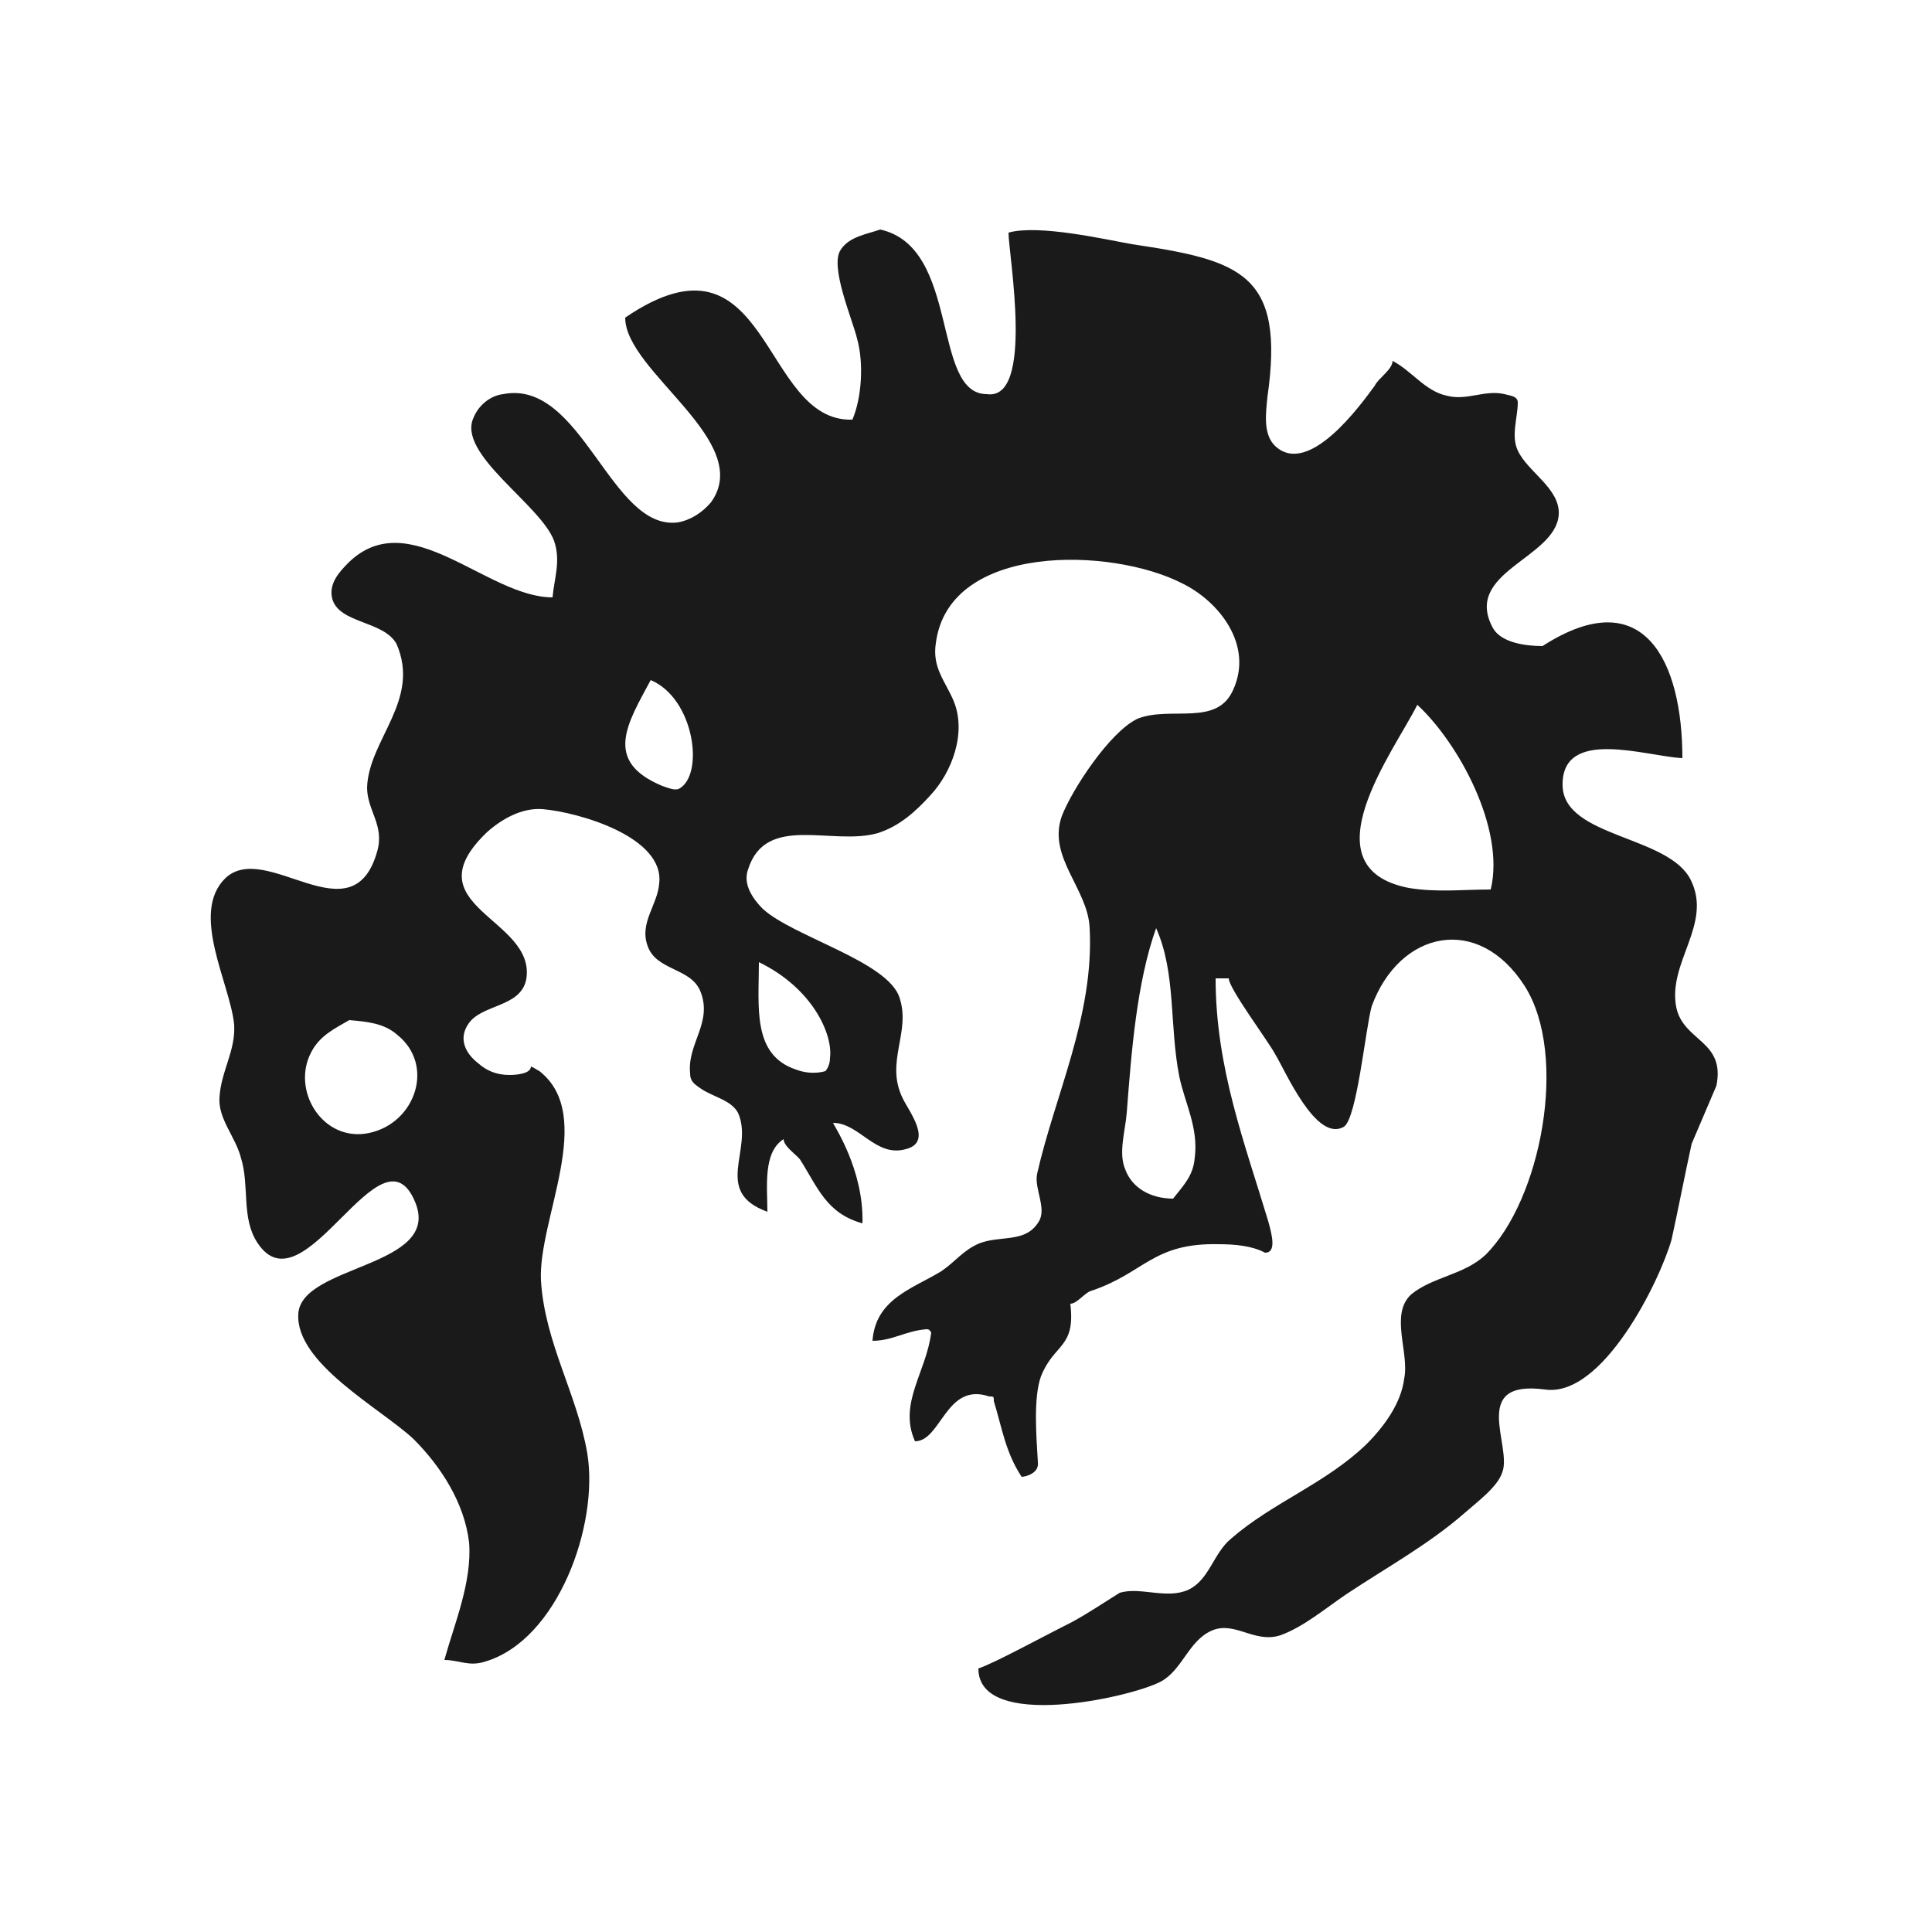 <?xml version="1.0" encoding="UTF-8" standalone="yes"?>
<svg version="1.2" baseProfile="tiny-ps" viewBox="0 0 250 250" xml:space="preserve" xmlns="http://www.w3.org/2000/svg">
  <title>Paradox Interactive AB</title>
  <rect x="0" fill="#FFFFFF" width="250" height="250"/>
  <g id="Symbols">
    <g id="Logo_x2F_Platypus_x2F_Black">
      <g id="Shape">
        <path fill="#1A1A1A" d="M216.9,130.3c-1.1-5.8,4.7-10.7,1.9-16.4c-2.8-5.8-16.4-5.5-16.6-12.2c-0.2-7.7,10.9-3.8,15.5-3.6&#xA;&#x9;&#x9;&#x9;&#x9;c0-12.4-4.9-23-18.1-14.5c-2.1,0-5.3-0.4-6.4-2.3c-4-7.3,8.1-9,8.5-14.7c0.2-3.4-4-5.5-5.3-8.3c-0.9-1.9,0-4.3,0-6.2&#xA;&#x9;&#x9;&#x9;&#x9;c0-0.9-1.1-0.9-1.7-1.1c-2.6-0.6-4.9,0.9-7.5,0.2c-2.8-0.6-4.5-3.2-7-4.5c0,1.1-1.9,2.3-2.3,3.2c-1.9,2.6-8.5,11.7-12.8,7.9&#xA;&#x9;&#x9;&#x9;&#x9;c-1.7-1.5-1.3-4.3-1.1-6.4c2.3-16-3.4-17.7-17.5-19.8c-3.4-0.6-12.1-2.6-16-1.5c0,2.8,3.4,21.8-2.8,20.9c-7.2,0-3.4-19-13.8-21.3&#xA;&#x9;&#x9;&#x9;&#x9;c-1.7,0.6-4,0.9-5.1,2.6c-1.5,2.1,1.5,9,2.1,11.5c0.9,3.2,0.6,7.7-0.6,10.5c-11.9,0.4-10.6-26-29.4-13.2c0,7,16.8,16,11.1,23.9&#xA;&#x9;&#x9;&#x9;&#x9;c-1.1,1.3-2.6,2.3-4.3,2.6C79,68.7,75.3,49,65.1,51c-1.7,0.2-3.2,1.5-3.8,3C59,58.7,70,65.3,71.7,70c0.9,2.6,0,4.9-0.2,7.3&#xA;&#x9;&#x9;&#x9;&#x9;c-8.5,0-18.5-12.2-26.4-4.5c-1.3,1.3-2.6,2.8-2.1,4.7c0.9,3.2,6.6,2.8,8.3,5.8c3.2,7.3-3.6,12.4-3.8,18.6c0,3,2.3,4.9,1.3,8.3&#xA;&#x9;&#x9;&#x9;&#x9;c-3.2,11.3-14.3-1.5-19.6,3.4c-4.7,4.5,0.6,13.7,1.1,19c0.2,3.4-1.7,6-1.9,9.4c-0.2,2.8,2.1,5.1,2.8,7.9c1.1,3.6,0,7.7,2.1,10.9&#xA;&#x9;&#x9;&#x9;&#x9;c6,9.2,16-15.8,20.4-5.3c3.6,8.5-14.7,8.1-15.1,14.5s10.6,12.2,14.9,16.2c3.6,3.6,6.6,8.3,7.2,13.4c0.4,5.1-1.9,10.5-3.2,15.2&#xA;&#x9;&#x9;&#x9;&#x9;c1.9,0,3.2,0.9,5.3,0.2c9.4-2.8,14.7-17.7,13.2-26.9c-1.3-7.7-5.5-14.3-6-22.4c-0.4-7.9,7.2-21.3-0.2-27.1&#xA;&#x9;&#x9;&#x9;&#x9;c-0.4-0.2-0.6-0.4-1.1-0.6c0,0.9-1.7,1.1-2.8,1.1c-1.7,0-3-0.6-4-1.5c-1.7-1.3-2.6-3.2-1.3-5.1c1.7-2.6,6.8-2.1,7.5-5.8&#xA;&#x9;&#x9;&#x9;&#x9;c1.3-7.9-15.1-9.4-5.1-19c1.9-1.7,4.5-3.2,7.2-3c4.7,0.4,15.8,3.6,15.1,9.6c-0.2,2.8-2.6,5.1-1.5,8.1c1.1,3.2,5.5,2.8,6.8,5.8&#xA;&#x9;&#x9;&#x9;&#x9;c1.7,4.1-1.7,6.8-1.3,10.7c0,0.9,0.4,1.3,1.3,1.9c1.5,1.1,4,1.5,4.9,3.2c2.1,4.7-3.4,10.2,3.8,12.8c0-3.2-0.6-7.7,2.1-9.4&#xA;&#x9;&#x9;&#x9;&#x9;c0,0.9,1.5,1.9,2.1,2.6c2.3,3.6,3.4,7,8.1,8.3c0.2-7-3.8-12.8-3.8-13c3.4,0,5.5,4.5,9.4,3.4c3.6-0.9,0.4-4.9-0.4-6.6&#xA;&#x9;&#x9;&#x9;&#x9;c-2.3-4.7,1.1-8.5-0.4-13c-1.5-4.7-13.8-7.9-17.7-11.5c-1.3-1.3-2.6-3.2-1.9-5.1c2.3-7.3,10.9-3,16.8-4.7&#xA;&#x9;&#x9;&#x9;&#x9;c2.8-0.9,4.9-2.8,6.8-4.9c2.8-3,4.7-8.1,3-12.2c-1.1-2.6-2.8-4.3-2.3-7.5c1.7-13,22.8-12.4,31.9-7.7c4.7,2.3,9.2,7.9,6.6,13.7&#xA;&#x9;&#x9;&#x9;&#x9;c-2.1,4.9-8.1,2.1-12.4,3.8c-3.6,1.7-8.5,9.2-9.8,12.6c-1.9,5.3,3.4,9.4,3.6,14.5c0.6,11.3-4.5,21.6-6.8,31.8&#xA;&#x9;&#x9;&#x9;&#x9;c-0.4,1.9,1.3,4.5,0.2,6.2c-1.7,2.8-4.9,1.7-7.7,2.8c-2.1,0.9-3,2.3-4.9,3.6c-3.8,2.3-8.5,3.6-8.9,9c2.6,0,4.3-1.3,7-1.5&#xA;&#x9;&#x9;&#x9;&#x9;c0.4,0,0.4,0.2,0.6,0.4c-0.6,5.1-4.3,9.2-2.1,14.1c3.4,0,4-7.7,9.6-5.8c0.6,0,0.6,0,0.6,0.6c1.1,3.6,1.5,6.6,3.6,9.8&#xA;&#x9;&#x9;&#x9;&#x9;c0.4,0,2.3-0.4,2.1-1.9c-0.2-3.4-0.6-8.3,0.4-11.1c1.7-4.3,4.5-3.6,3.8-9.4c0.9,0,1.9-1.5,2.8-1.7c6.8-2.3,7.9-6.2,16.4-6&#xA;&#x9;&#x9;&#x9;&#x9;c2.1,0,4.3,0.2,6,1.1c1.5,0,0.9-2.3,0.4-4.1c-3-10-6.8-19.8-6.8-31.4c0.6,0,1.1,0,1.7,0c0,1.3,5.1,8.1,6,9.8&#xA;&#x9;&#x9;&#x9;&#x9;c1.3,2.1,5.3,11.5,8.9,9.4c1.7-1.1,2.8-12.8,3.6-15.6c3.6-9.8,13.8-12,19.8-2.6c5.7,9,2.1,27.7-5.1,34.8&#xA;&#x9;&#x9;&#x9;&#x9;c-2.8,2.6-6.8,2.8-9.6,5.1c-2.8,2.6-0.2,7.5-0.9,10.9c-0.4,3.2-2.6,6.2-4.9,8.5c-5.3,5.1-12.1,7.5-17.5,12.2&#xA;&#x9;&#x9;&#x9;&#x9;c-2.3,1.9-2.8,5.3-5.5,6.6c-2.8,1.3-6.2-0.4-8.9,0.4c-2.1,1.3-4,2.6-6.2,3.8c-3.8,1.9-10,5.3-12.1,6c0,8.1,19.6,3.8,23.6,1.7&#xA;&#x9;&#x9;&#x9;&#x9;c2.8-1.5,3.6-5.3,6.6-6.6s5.5,1.7,8.9,0.6c3-1.1,5.7-3.4,8.5-5.3c5.1-3.4,10.6-6.4,15.3-10.5c1.7-1.5,4.3-3.4,4.9-5.3&#xA;&#x9;&#x9;&#x9;&#x9;c1.3-3.4-4.3-12,5.5-10.7c7.5,1.1,14.9-14.1,16.4-19.4c0.9-4.1,1.7-8.3,2.6-12.4c1.1-2.6,2.1-4.9,3.2-7.5&#xA;&#x9;&#x9;&#x9;&#x9;C223.3,134.6,217.8,134.8,216.9,130.3z M47.8,146.6c-6,1.3-10.2-5.5-7.5-10.5c1.1-2.1,3-3,4.9-4.1c2.3,0.2,4.5,0.4,6.2,1.9&#xA;&#x9;&#x9;&#x9;&#x9;C56.3,137.8,53.8,145.3,47.8,146.6z M87.8,102.1c-0.6,0.2-1.5-0.2-2.1-0.4c-7.7-3.2-4.5-8.1-1.5-13.7&#xA;&#x9;&#x9;&#x9;&#x9;C89.9,90.4,91.2,100.4,87.8,102.1z M98.2,124.5c7,3.4,9.6,9.4,9.2,12.4c0,1.1-0.6,1.7-0.6,1.7s-1.7,0.6-3.8-0.2&#xA;&#x9;&#x9;&#x9;&#x9;C97.3,136.5,98.2,130.3,98.2,124.5z M154.6,149.8c-0.2,2.3-1.3,3.4-2.8,5.3c-2.8,0-5.3-1.3-6.2-3.8c-0.9-2.1,0-4.9,0.2-7.3&#xA;&#x9;&#x9;&#x9;&#x9;c0.6-7.9,1.3-16.9,3.8-23.9c2.6,5.8,1.7,12.6,3,19.2C153.3,142.7,155.1,145.9,154.6,149.8z M192.9,115.1c-3.6,0-7,0.4-10.6-0.2&#xA;&#x9;&#x9;&#x9;&#x9;c-13.4-2.6-1.9-17.7,1.1-23.7C188.7,96.1,194.8,107.2,192.9,115.1z"/>
      </g>
    </g>
  </g>
</svg>